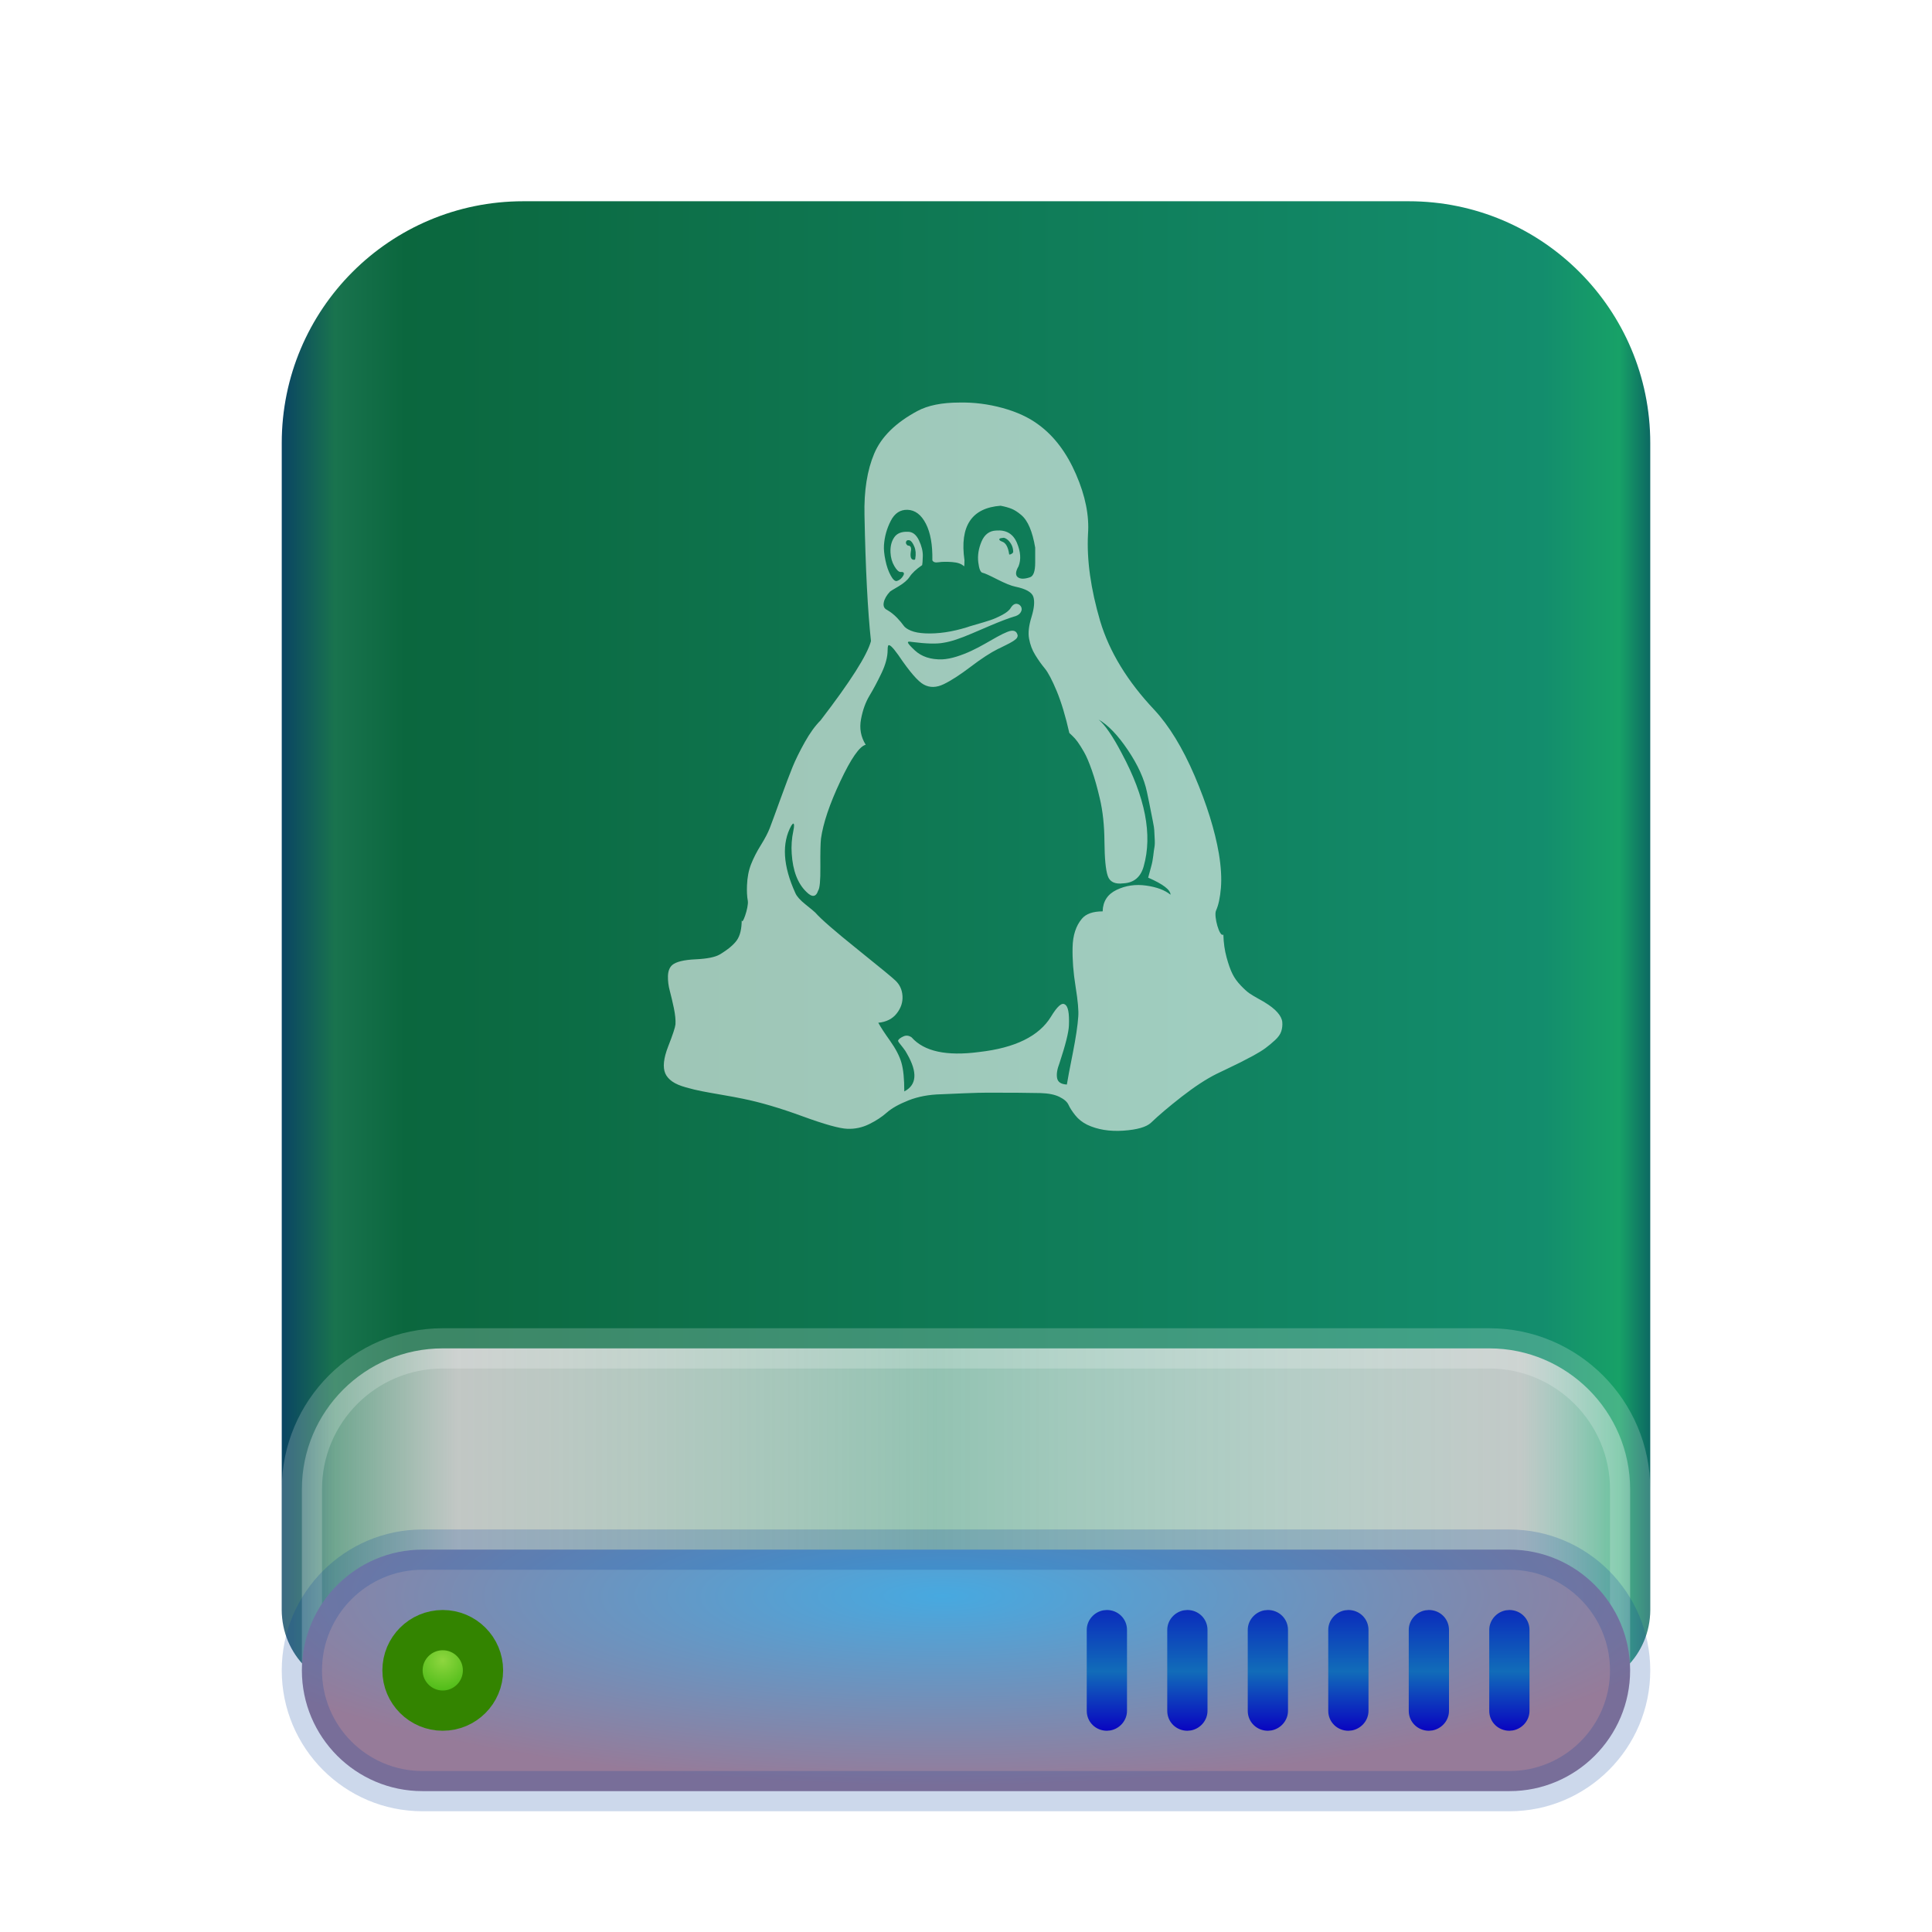 <svg xmlns="http://www.w3.org/2000/svg" width="48" height="48" viewBox="0 0 48 48">
  <defs>
    <filter id="drive-harddisk-linux-a" width="138.2%" height="132.5%" x="-19.1%" y="-16.2%" filterUnits="objectBoundingBox">
      <feOffset dy="1" in="SourceAlpha" result="shadowOffsetOuter1"/>
      <feGaussianBlur in="shadowOffsetOuter1" result="shadowBlurOuter1" stdDeviation="1"/>
      <feComposite in="shadowBlurOuter1" in2="SourceAlpha" operator="out" result="shadowBlurOuter1"/>
      <feColorMatrix in="shadowBlurOuter1" result="shadowMatrixOuter1" values="0 0 0 0 0   0 0 0 0 0   0 0 0 0 0  0 0 0 0.2 0"/>
      <feMerge>
        <feMergeNode in="shadowMatrixOuter1"/>
        <feMergeNode in="SourceGraphic"/>
      </feMerge>
    </filter>
    <linearGradient id="drive-harddisk-linux-b" x1="102.549%" x2="-2.652%" y1="57.682%" y2="57.682%">
      <stop offset="0%" stop-color="#00285D"/>
      <stop offset="4.571%" stop-color="#17A167"/>
      <stop offset="9.931%" stop-color="#138D6D"/>
      <stop offset="88.945%" stop-color="#0B673E"/>
      <stop offset="93.793%" stop-color="#19734E"/>
      <stop offset="100%" stop-color="#002472"/>
    </linearGradient>
    <linearGradient id="drive-harddisk-linux-c" x1="100%" x2="0%" y1="56.43%" y2="56.43%">
      <stop offset="0%" stop-color="#FFF" stop-opacity=".29"/>
      <stop offset="8.389%" stop-color="#CDCDCD" stop-opacity=".94"/>
      <stop offset="52.356%" stop-color="#FFF" stop-opacity=".55"/>
      <stop offset="88.168%" stop-color="#CDCDCD" stop-opacity=".94"/>
      <stop offset="100%" stop-color="#FFF" stop-opacity=".24"/>
    </linearGradient>
    <radialGradient id="drive-harddisk-linux-d" cx="48.239%" cy="19.103%" r="78.654%" fx="48.239%" fy="19.103%" gradientTransform="matrix(0 1 -.737 0 .623 -.291)">
      <stop offset="0%" stop-color="#47A9E0"/>
      <stop offset="100%" stop-color="#967B99"/>
    </radialGradient>
    <linearGradient id="drive-harddisk-linux-e" x1="50%" x2="50%" y1="0%" y2="100%">
      <stop offset="0%" stop-color="#0A2CBC"/>
      <stop offset="50.85%" stop-color="#116CB9"/>
      <stop offset="100%" stop-color="#0904C1"/>
    </linearGradient>
    <radialGradient id="drive-harddisk-linux-f" cx="50%" cy="37.643%" r="62.357%" fx="50%" fy="37.643%">
      <stop offset="0%" stop-color="#8ED63F"/>
      <stop offset="100%" stop-color="#28AC00"/>
    </radialGradient>
  </defs>
  <g fill="none" fill-rule="evenodd">
    <g filter="url(#drive-harddisk-linux-a)" transform="translate(7 4)">
      <path fill="url(#drive-harddisk-linux-b)" d="M0,6.006 C0,2.689 2.682,0 6,0 L28,0 C31.314,0 34,2.691 34,6.006 L34,34.998 C34,36.103 33.108,37 32,37 L2,37 C0.895,37 0,36.104 0,34.998 L0,6.006 Z"/>
      <path fill="url(#drive-harddisk-linux-c)" stroke="#FFF" stroke-opacity=".2" d="M0.5,32 L0.5,36.49 C0.5,36.499 0.501,36.5 0.507,36.5 L33.493,36.5 C33.501,36.5 33.5,36.501 33.5,36.49 L33.5,32 C33.5,30.073 31.93,28.5 30,28.5 L4,28.5 C2.068,28.5 0.5,30.067 0.5,32 Z"/>
      <path fill="url(#drive-harddisk-linux-d)" stroke="#003D9C" stroke-opacity=".2" d="M0.5,36.5 C0.5,38.155 1.842,39.5 3.495,39.5 L30.505,39.5 C32.155,39.5 33.5,38.154 33.5,36.5 C33.5,34.845 32.158,33.5 30.505,33.5 L3.495,33.5 C1.845,33.5 0.5,34.846 0.5,36.5 Z"/>
      <path fill="url(#drive-harddisk-linux-e)" d="M11,0 C11.276,0 11.5,0.216 11.5,0.495 L11.5,2.505 C11.5,2.748 11.317,2.95 11.088,2.992 L11,3 C10.724,3 10.5,2.784 10.5,2.505 L10.5,0.495 C10.5,0.252 10.683,0.05 10.912,0.008 L11,0 Z M9,0 C9.276,0 9.5,0.216 9.5,0.495 L9.5,2.505 C9.5,2.748 9.317,2.95 9.088,2.992 L9,3 C8.724,3 8.5,2.784 8.5,2.505 L8.5,0.495 C8.5,0.252 8.683,0.05 8.912,0.008 L9,0 Z M7,0 C7.276,0 7.5,0.216 7.5,0.495 L7.5,2.505 C7.5,2.748 7.317,2.95 7.088,2.992 L7,3 C6.724,3 6.5,2.784 6.5,2.505 L6.5,0.495 C6.5,0.252 6.683,0.05 6.912,0.008 L7,0 Z M5,0 C5.276,0 5.5,0.216 5.5,0.495 L5.5,2.505 C5.5,2.748 5.317,2.95 5.088,2.992 L5,3 C4.724,3 4.5,2.784 4.5,2.505 L4.5,0.495 C4.5,0.252 4.683,0.05 4.912,0.008 L5,0 Z M3,0 C3.276,0 3.5,0.216 3.5,0.495 L3.5,2.505 C3.5,2.748 3.317,2.95 3.088,2.992 L3,3 C2.724,3 2.5,2.784 2.5,2.505 L2.5,0.495 C2.5,0.252 2.683,0.05 2.912,0.008 L3,0 Z M1,0 C1.276,0 1.5,0.216 1.5,0.495 L1.5,2.505 C1.5,2.748 1.317,2.95 1.088,2.992 L1,3 C0.724,3 0.5,2.784 0.5,2.505 L0.5,0.495 C0.5,0.252 0.683,0.05 0.912,0.008 L1,0 Z" transform="translate(19.5 35)"/>
      <path fill="url(#drive-harddisk-linux-f)" stroke="#338400" d="M4,37.5 C4.552,37.5 5,37.052 5,36.5 C5,35.948 4.552,35.5 4,35.5 C3.448,35.5 3,35.948 3,36.5 C3,37.052 3.448,37.5 4,37.5 Z"/>
    </g>
    <path fill="#FFF" fill-opacity=".6" d="M29.081,22.229 C29.081,22.108 28.896,21.966 28.526,21.805 C28.553,21.704 28.578,21.611 28.601,21.527 C28.625,21.443 28.642,21.355 28.652,21.265 C28.662,21.174 28.672,21.101 28.682,21.048 C28.692,20.994 28.694,20.918 28.687,20.82 C28.681,20.723 28.677,20.657 28.677,20.623 C28.677,20.59 28.665,20.516 28.642,20.401 C28.618,20.287 28.605,20.218 28.601,20.194 C28.598,20.171 28.581,20.087 28.551,19.942 C28.521,19.797 28.502,19.708 28.495,19.674 C28.428,19.351 28.27,19.004 28.021,18.634 C27.772,18.264 27.529,18.011 27.294,17.877 C27.455,18.011 27.647,18.291 27.869,18.715 C28.455,19.806 28.637,20.741 28.415,21.522 C28.341,21.791 28.172,21.933 27.91,21.946 C27.701,21.973 27.571,21.911 27.521,21.759 C27.47,21.608 27.444,21.327 27.44,20.916 C27.437,20.506 27.398,20.145 27.324,19.836 C27.263,19.573 27.198,19.341 27.127,19.139 C27.056,18.937 26.991,18.784 26.93,18.68 C26.87,18.575 26.818,18.493 26.774,18.432 C26.73,18.372 26.686,18.321 26.642,18.281 C26.599,18.24 26.573,18.217 26.567,18.21 C26.473,17.793 26.368,17.446 26.254,17.17 C26.139,16.894 26.04,16.706 25.956,16.605 C25.872,16.504 25.793,16.392 25.719,16.271 C25.644,16.15 25.594,16.016 25.567,15.867 C25.54,15.726 25.56,15.546 25.628,15.327 C25.695,15.108 25.71,14.942 25.673,14.827 C25.636,14.713 25.486,14.629 25.224,14.575 C25.123,14.555 24.973,14.494 24.774,14.393 C24.576,14.292 24.456,14.238 24.416,14.232 C24.362,14.225 24.325,14.137 24.305,13.969 C24.285,13.801 24.312,13.629 24.386,13.454 C24.46,13.279 24.581,13.188 24.749,13.181 C24.998,13.161 25.17,13.262 25.264,13.484 C25.358,13.706 25.372,13.902 25.305,14.07 C25.23,14.198 25.224,14.287 25.284,14.338 C25.345,14.388 25.446,14.39 25.587,14.343 C25.675,14.316 25.719,14.195 25.719,13.979 L25.719,13.606 C25.685,13.404 25.639,13.235 25.582,13.101 C25.525,12.966 25.454,12.863 25.37,12.793 C25.286,12.722 25.207,12.671 25.133,12.641 C25.059,12.611 24.968,12.586 24.86,12.565 C24.14,12.619 23.84,13.07 23.962,13.919 C23.962,14.02 23.958,14.07 23.951,14.07 C23.891,14.009 23.792,13.974 23.654,13.964 C23.516,13.954 23.404,13.956 23.32,13.969 C23.236,13.983 23.184,13.966 23.164,13.919 C23.171,13.535 23.117,13.232 23.002,13.01 C22.888,12.788 22.736,12.673 22.548,12.666 C22.366,12.66 22.226,12.752 22.129,12.944 C22.031,13.136 21.976,13.336 21.962,13.545 C21.955,13.646 21.967,13.77 21.998,13.919 C22.028,14.067 22.072,14.193 22.129,14.297 C22.186,14.402 22.238,14.447 22.285,14.434 C22.353,14.413 22.407,14.366 22.447,14.292 C22.474,14.232 22.45,14.205 22.376,14.211 C22.329,14.211 22.277,14.163 22.22,14.065 C22.162,13.967 22.13,13.855 22.124,13.727 C22.117,13.579 22.147,13.454 22.215,13.353 C22.282,13.252 22.396,13.205 22.558,13.212 C22.672,13.212 22.763,13.282 22.831,13.424 C22.898,13.565 22.93,13.696 22.927,13.818 C22.923,13.939 22.918,14.013 22.911,14.04 C22.763,14.141 22.659,14.238 22.598,14.333 C22.545,14.413 22.452,14.492 22.321,14.57 C22.189,14.647 22.12,14.689 22.114,14.696 C22.026,14.79 21.974,14.881 21.957,14.969 C21.94,15.056 21.966,15.117 22.033,15.15 C22.127,15.204 22.211,15.27 22.285,15.347 C22.359,15.425 22.413,15.489 22.447,15.539 C22.481,15.59 22.543,15.633 22.634,15.67 C22.725,15.708 22.844,15.729 22.992,15.736 C23.309,15.75 23.652,15.699 24.022,15.585 C24.036,15.578 24.113,15.554 24.254,15.514 C24.396,15.474 24.512,15.438 24.603,15.408 C24.694,15.378 24.793,15.334 24.901,15.277 C25.008,15.219 25.079,15.161 25.113,15.1 C25.173,15.006 25.241,14.979 25.315,15.019 C25.348,15.039 25.37,15.068 25.38,15.105 C25.39,15.142 25.38,15.182 25.35,15.226 C25.32,15.27 25.264,15.302 25.183,15.322 C25.049,15.363 24.859,15.435 24.613,15.539 C24.367,15.644 24.214,15.709 24.153,15.736 C23.857,15.864 23.622,15.941 23.447,15.968 C23.278,16.002 23.012,15.995 22.649,15.948 C22.582,15.935 22.551,15.941 22.558,15.968 C22.565,15.995 22.622,16.059 22.73,16.16 C22.898,16.315 23.123,16.389 23.406,16.382 C23.521,16.376 23.642,16.352 23.77,16.312 C23.898,16.271 24.019,16.224 24.133,16.17 C24.248,16.116 24.36,16.058 24.471,15.994 C24.583,15.93 24.684,15.872 24.774,15.822 C24.865,15.771 24.948,15.731 25.022,15.701 C25.096,15.67 25.155,15.662 25.199,15.676 C25.242,15.689 25.271,15.726 25.284,15.787 C25.284,15.8 25.281,15.815 25.274,15.832 C25.268,15.849 25.254,15.866 25.234,15.883 C25.214,15.899 25.193,15.915 25.173,15.928 C25.153,15.941 25.124,15.958 25.087,15.978 C25.05,15.999 25.02,16.014 24.997,16.024 C24.973,16.034 24.939,16.051 24.896,16.074 C24.852,16.098 24.82,16.113 24.8,16.12 C24.611,16.214 24.384,16.362 24.118,16.564 C23.852,16.766 23.628,16.911 23.447,16.998 C23.265,17.086 23.1,17.089 22.952,17.008 C22.81,16.934 22.598,16.689 22.316,16.271 C22.168,16.063 22.083,15.989 22.063,16.049 C22.056,16.069 22.053,16.103 22.053,16.15 C22.053,16.318 22.003,16.509 21.902,16.721 C21.801,16.933 21.701,17.12 21.604,17.281 C21.506,17.443 21.435,17.638 21.392,17.867 C21.348,18.096 21.387,18.308 21.508,18.503 C21.353,18.543 21.143,18.846 20.877,19.412 C20.611,19.977 20.451,20.452 20.397,20.835 C20.384,20.957 20.379,21.189 20.382,21.532 C20.385,21.876 20.367,22.074 20.326,22.128 C20.273,22.29 20.175,22.3 20.034,22.158 C19.818,21.95 19.697,21.633 19.67,21.209 C19.657,21.021 19.67,20.832 19.71,20.644 C19.737,20.516 19.734,20.455 19.7,20.462 L19.66,20.512 C19.418,20.95 19.451,21.509 19.761,22.189 C19.795,22.269 19.879,22.364 20.013,22.471 C20.148,22.579 20.229,22.646 20.256,22.673 C20.39,22.828 20.74,23.133 21.306,23.587 C21.871,24.041 22.184,24.299 22.245,24.36 C22.353,24.461 22.412,24.588 22.422,24.743 C22.432,24.898 22.385,25.043 22.28,25.177 C22.176,25.312 22.023,25.39 21.821,25.41 C21.875,25.511 21.972,25.66 22.114,25.859 C22.255,26.058 22.349,26.239 22.396,26.404 C22.444,26.569 22.467,26.807 22.467,27.116 C22.777,26.955 22.8,26.645 22.538,26.187 C22.511,26.133 22.476,26.08 22.432,26.026 C22.388,25.972 22.356,25.931 22.336,25.904 C22.316,25.878 22.309,25.857 22.316,25.844 C22.336,25.81 22.38,25.778 22.447,25.748 C22.514,25.718 22.582,25.726 22.649,25.773 C22.959,26.123 23.517,26.244 24.325,26.137 C25.22,26.036 25.816,25.743 26.112,25.258 C26.267,25.002 26.382,24.901 26.456,24.955 C26.536,24.996 26.57,25.171 26.557,25.48 C26.55,25.649 26.473,25.958 26.324,26.409 C26.264,26.564 26.244,26.69 26.264,26.788 C26.284,26.886 26.365,26.938 26.506,26.945 C26.526,26.817 26.575,26.557 26.653,26.167 C26.73,25.777 26.775,25.474 26.789,25.258 C26.802,25.117 26.78,24.869 26.723,24.516 C26.666,24.163 26.641,23.836 26.648,23.537 C26.654,23.237 26.732,23 26.88,22.825 C26.981,22.704 27.152,22.643 27.395,22.643 C27.401,22.394 27.518,22.215 27.743,22.108 C27.969,22 28.213,21.965 28.475,22.002 C28.738,22.039 28.94,22.114 29.081,22.229 L29.081,22.229 Z M22.74,13.878 C22.76,13.764 22.752,13.663 22.714,13.575 C22.677,13.488 22.639,13.437 22.598,13.424 C22.538,13.41 22.507,13.434 22.507,13.494 C22.521,13.528 22.538,13.548 22.558,13.555 C22.625,13.555 22.649,13.606 22.629,13.706 C22.608,13.841 22.635,13.908 22.709,13.908 C22.73,13.908 22.74,13.898 22.74,13.878 L22.74,13.878 Z M25.173,13.717 C25.173,13.643 25.156,13.577 25.123,13.52 C25.089,13.462 25.052,13.42 25.012,13.393 C24.971,13.367 24.941,13.356 24.921,13.363 C24.827,13.37 24.803,13.393 24.85,13.434 C24.864,13.441 24.877,13.447 24.891,13.454 C24.985,13.481 25.045,13.585 25.072,13.767 C25.072,13.787 25.099,13.781 25.153,13.747 L25.173,13.717 Z M31.737,25.152 C31.811,25.236 31.851,25.317 31.858,25.395 C31.865,25.472 31.856,25.548 31.833,25.622 C31.809,25.696 31.757,25.77 31.676,25.844 C31.595,25.918 31.516,25.984 31.439,26.041 C31.361,26.098 31.26,26.16 31.136,26.228 C31.011,26.295 30.905,26.35 30.818,26.394 C30.73,26.438 30.623,26.49 30.495,26.551 C30.367,26.611 30.276,26.655 30.222,26.682 C29.966,26.81 29.679,26.998 29.359,27.247 C29.039,27.497 28.785,27.712 28.596,27.894 C28.482,28.001 28.253,28.067 27.91,28.091 C27.566,28.114 27.267,28.065 27.011,27.944 C26.89,27.884 26.791,27.805 26.713,27.707 C26.636,27.609 26.58,27.523 26.547,27.449 C26.513,27.375 26.439,27.31 26.324,27.253 C26.21,27.195 26.052,27.163 25.85,27.157 C25.554,27.15 25.116,27.147 24.537,27.147 C24.409,27.147 24.217,27.152 23.962,27.162 C23.706,27.172 23.511,27.18 23.376,27.187 C23.08,27.194 22.812,27.244 22.573,27.338 C22.334,27.433 22.154,27.534 22.033,27.641 C21.912,27.749 21.765,27.845 21.594,27.929 C21.422,28.013 21.242,28.052 21.053,28.045 C20.858,28.038 20.485,27.934 19.933,27.732 C19.381,27.53 18.889,27.385 18.458,27.298 C18.33,27.271 18.159,27.239 17.943,27.202 C17.728,27.165 17.56,27.135 17.438,27.111 C17.317,27.088 17.184,27.056 17.04,27.015 C16.895,26.975 16.782,26.926 16.701,26.869 C16.621,26.812 16.563,26.746 16.53,26.672 C16.462,26.517 16.486,26.293 16.6,26 C16.715,25.708 16.775,25.524 16.782,25.45 C16.789,25.342 16.775,25.208 16.742,25.046 C16.708,24.885 16.674,24.742 16.641,24.617 C16.607,24.493 16.592,24.37 16.595,24.248 C16.599,24.127 16.634,24.036 16.701,23.976 C16.796,23.895 16.987,23.848 17.277,23.834 C17.566,23.821 17.768,23.781 17.883,23.713 C18.085,23.592 18.226,23.474 18.307,23.36 C18.388,23.245 18.428,23.074 18.428,22.845 C18.428,23.037 18.606,22.542 18.579,22.38 C18.559,22.273 18.553,22.145 18.559,21.997 C18.566,21.801 18.6,21.626 18.66,21.472 C18.721,21.317 18.802,21.159 18.903,20.997 C19.004,20.835 19.078,20.694 19.125,20.573 C19.179,20.432 19.268,20.189 19.392,19.846 C19.517,19.503 19.616,19.24 19.69,19.058 C19.764,18.877 19.865,18.671 19.993,18.442 C20.121,18.213 20.252,18.032 20.387,17.897 C21.127,16.934 21.545,16.278 21.639,15.928 C21.558,15.174 21.504,14.131 21.478,12.798 C21.464,12.192 21.545,11.682 21.72,11.268 C21.895,10.854 22.252,10.502 22.79,10.213 C23.053,10.071 23.403,10.001 23.84,10.001 C24.197,9.994 24.554,10.039 24.911,10.137 C25.268,10.235 25.567,10.374 25.809,10.556 C26.193,10.839 26.501,11.248 26.733,11.783 C26.966,12.318 27.065,12.815 27.031,13.272 C26.998,13.912 27.099,14.632 27.334,15.433 C27.563,16.194 28.011,16.928 28.677,17.634 C29.047,18.032 29.382,18.58 29.682,19.28 C29.981,19.981 30.182,20.623 30.283,21.209 C30.337,21.539 30.353,21.823 30.333,22.062 C30.313,22.301 30.273,22.488 30.212,22.623 C30.151,22.757 30.3,23.299 30.394,23.219 C30.4,23.427 30.427,23.617 30.475,23.789 C30.522,23.961 30.57,24.097 30.621,24.198 C30.671,24.299 30.74,24.395 30.828,24.486 C30.915,24.577 30.986,24.641 31.04,24.678 C31.094,24.715 31.166,24.758 31.257,24.809 C31.348,24.859 31.404,24.891 31.424,24.905 C31.558,24.986 31.663,25.068 31.737,25.152 Z"/>
  </g>
</svg>
